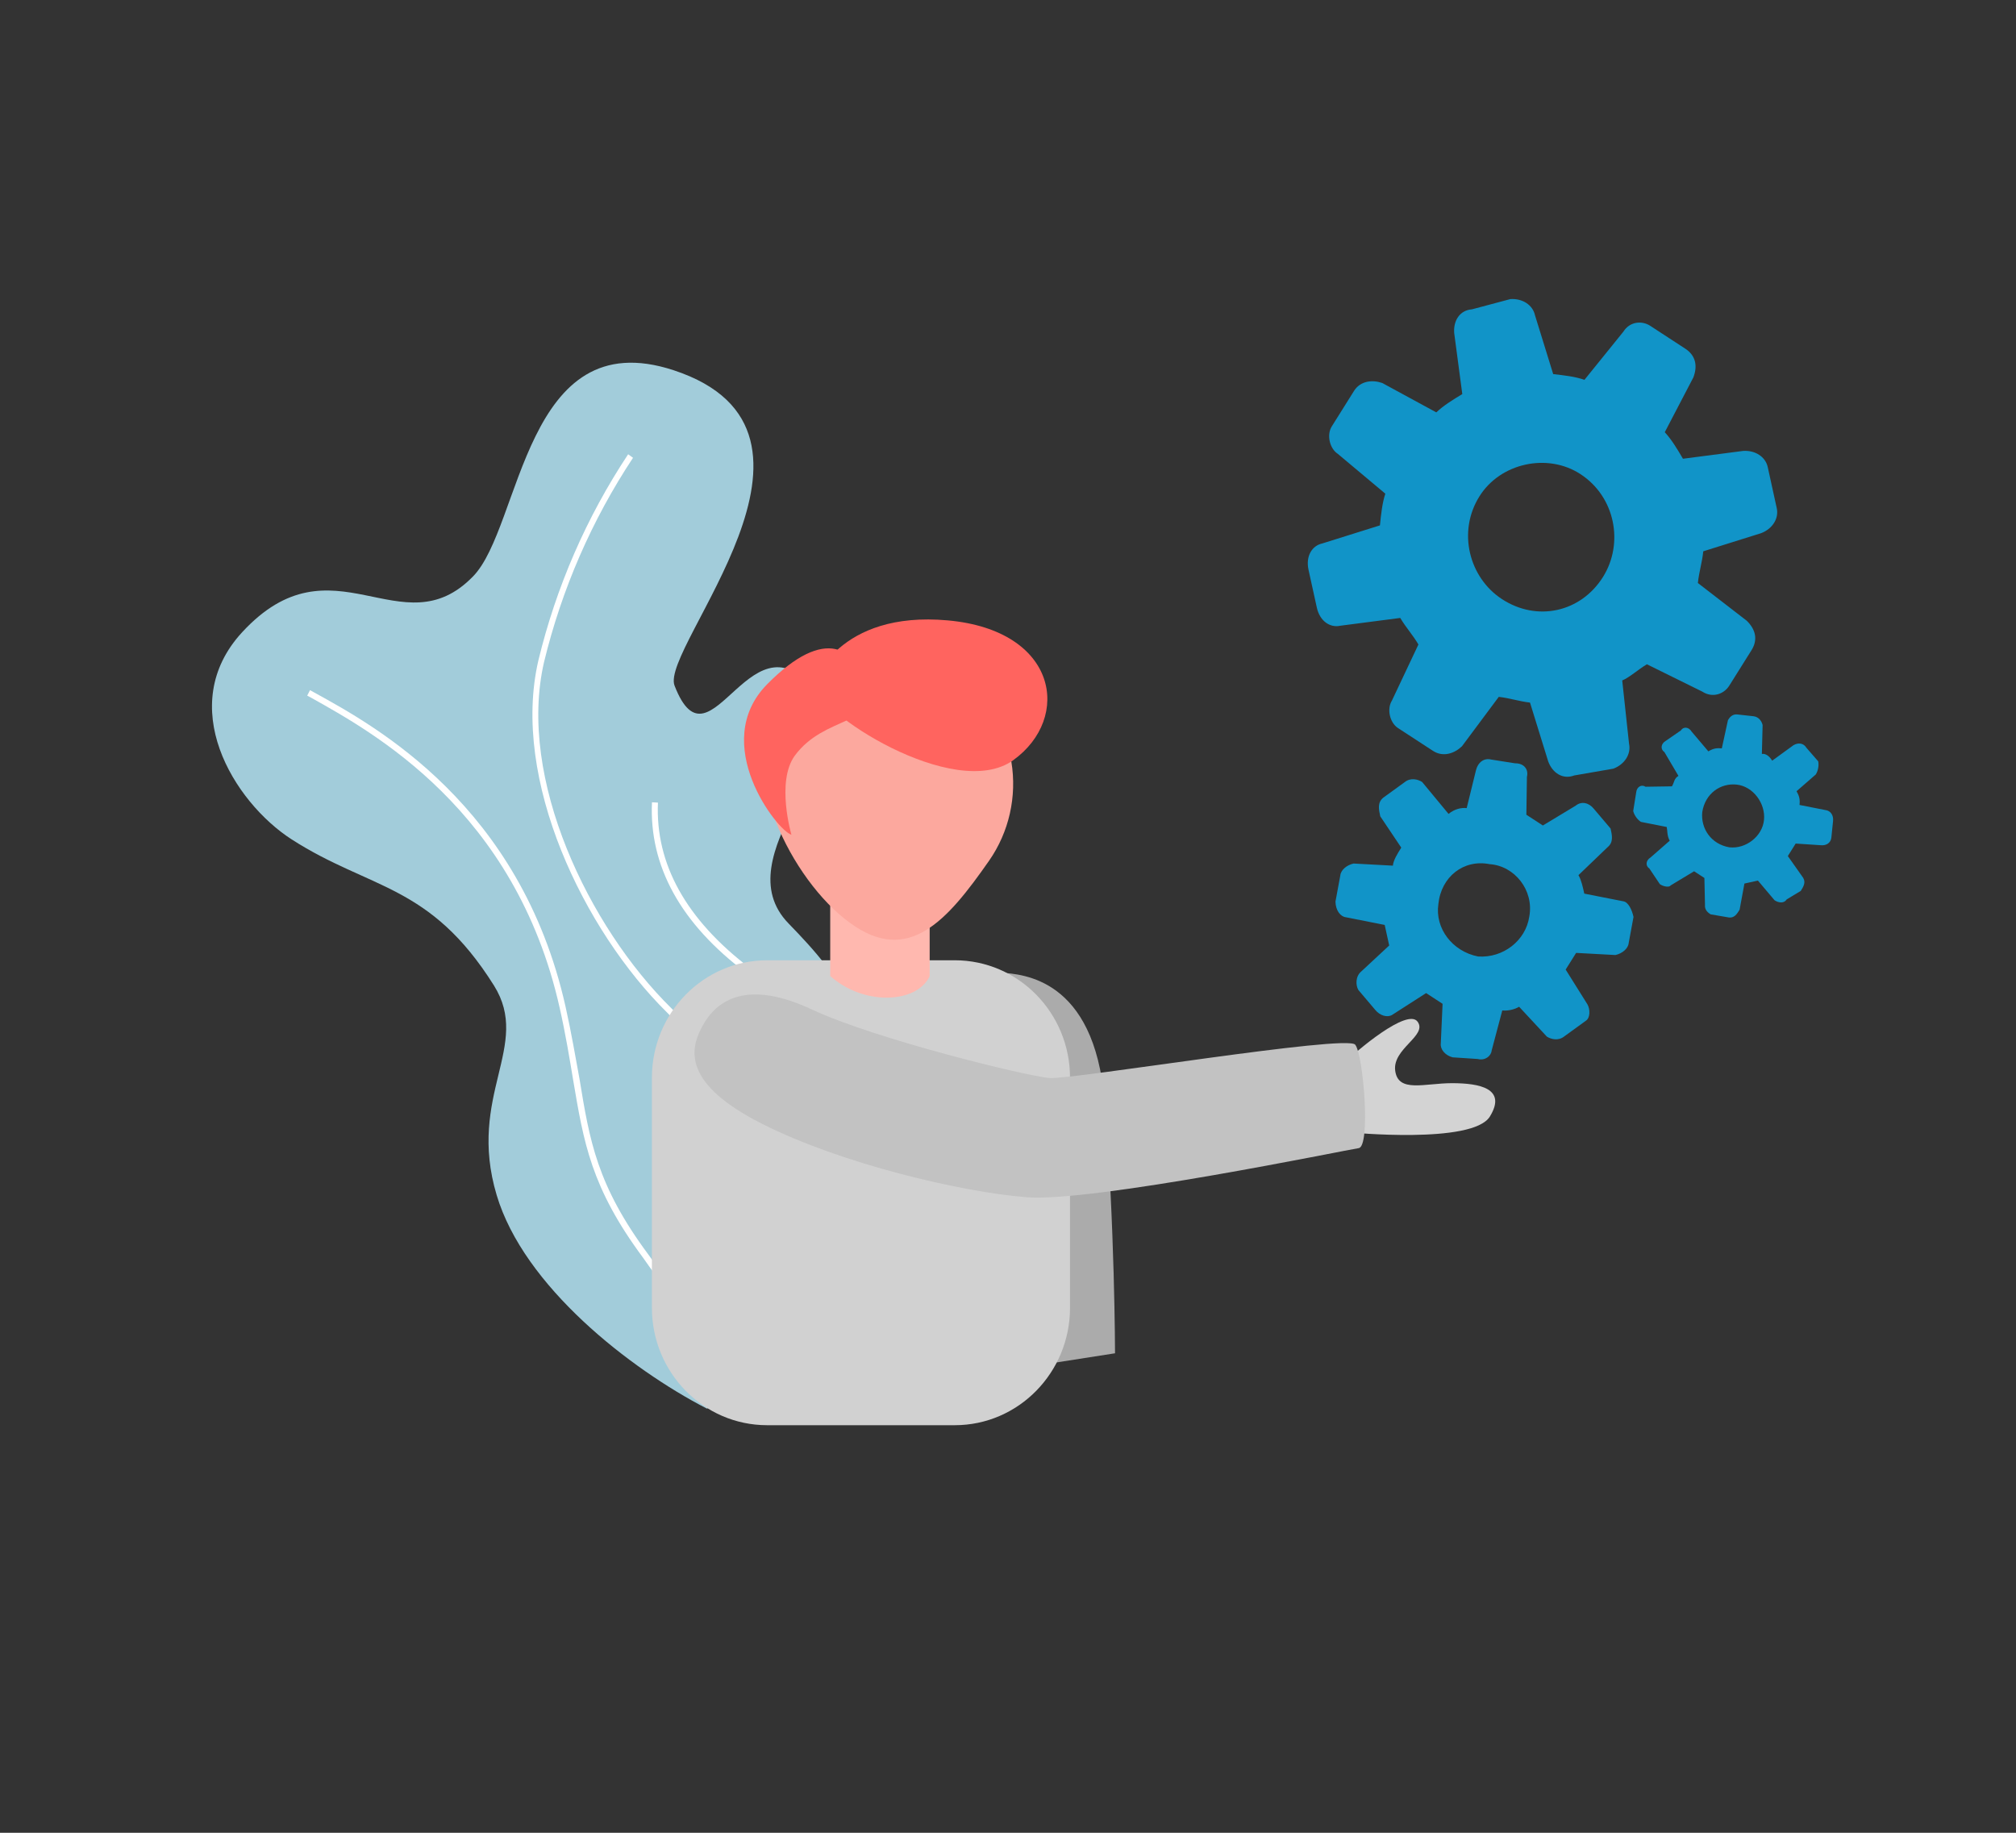 <svg width="55" height="50" viewBox="0 0 55 50" fill="none" xmlns="http://www.w3.org/2000/svg">
<rect x="0" y="0" width="55" height="50" fill="#333333" stroke="none"/>
<path d="M19.284 38.428C17.186 37.343 14.292 35.092 13.55 32.604C12.733 29.87 14.511 28.535 13.475 26.884C11.729 24.105 10.104 24.278 7.958 22.9C6.369 21.877 4.763 19.245 6.608 17.246C9.078 14.573 10.959 17.733 12.908 15.722C14.232 14.361 14.301 8.762 18.377 10.1C23.46 11.771 17.996 17.664 18.403 18.705C19.398 21.27 20.523 16.34 22.379 19.038C23.42 20.55 19.731 23.357 21.512 25.192C22.95 26.673 24.178 28.125 23.796 32.119C23.415 36.114 22.406 36.839 22.406 36.839L19.284 38.428Z" fill="#A2CCDA"/>
<path d="M21.512 38.502L21.358 38.56C21.209 37.956 21.098 37.343 21.025 36.724C20.628 34.125 19.89 29.29 18.195 27.619C15.934 25.39 13.935 21.267 14.687 18.021C15.172 16.012 16.001 14.107 17.137 12.393L17.27 12.489C16.147 14.187 15.325 16.072 14.843 18.06C14.105 21.246 16.077 25.302 18.309 27.499C20.042 29.21 20.759 33.897 21.183 36.697C21.257 37.305 21.367 37.908 21.512 38.502Z" fill="white"/>
<path d="M20.516 37.83C19.421 36.755 18.426 35.578 17.546 34.315C16.119 32.391 15.926 31.17 15.634 29.448C15.539 28.878 15.435 28.234 15.269 27.496C14.056 22.087 10.144 19.964 8.495 19.038L8.381 18.977L8.458 18.828L8.575 18.893C10.256 19.817 14.197 21.977 15.428 27.457C15.594 28.201 15.701 28.848 15.81 29.434C16.086 31.119 16.284 32.334 17.689 34.226C18.571 35.479 19.564 36.648 20.654 37.717L20.516 37.83Z" fill="white"/>
<path d="M22.284 37.883L22.128 37.926C21.606 36.228 21.473 34.431 21.738 32.673L21.797 32.202C22.057 30.262 22.351 28.063 20.364 26.545C18.567 25.198 17.707 23.621 17.787 21.887L17.95 21.896C17.876 23.567 18.72 25.089 20.461 26.412C22.518 27.975 22.201 30.32 21.946 32.208L21.887 32.679C21.628 34.422 21.763 36.202 22.284 37.883Z" fill="white"/>
<path fill-rule="evenodd" clip-rule="evenodd" d="M45.022 8.889L45.977 9.512C46.258 9.695 46.32 9.976 46.198 10.296L45.418 11.791C45.607 11.995 45.761 12.255 45.914 12.515L47.553 12.302C47.884 12.278 48.165 12.461 48.227 12.742L48.473 13.864C48.535 14.144 48.356 14.428 48.045 14.546L46.468 15.04C46.438 15.34 46.352 15.604 46.321 15.905L47.655 16.935C47.9 17.175 47.962 17.456 47.783 17.74L47.177 18.706C47.034 18.934 46.723 19.051 46.442 18.868L44.93 18.122C44.675 18.276 44.476 18.467 44.257 18.564L44.443 20.288C44.504 20.568 44.326 20.852 44.015 20.97L42.948 21.155C42.637 21.273 42.356 21.09 42.238 20.773L41.741 19.167C41.445 19.134 41.185 19.044 40.889 19.011L39.885 20.359C39.686 20.55 39.374 20.667 39.094 20.484L38.138 19.861C37.914 19.714 37.831 19.34 37.974 19.113L38.697 17.582C38.544 17.321 38.355 17.118 38.201 16.858L36.563 17.071C36.288 17.131 36.007 16.948 35.925 16.574L35.699 15.546C35.617 15.172 35.795 14.887 36.071 14.827L37.647 14.333C37.678 14.032 37.708 13.732 37.794 13.468L36.497 12.381C36.272 12.234 36.19 11.86 36.333 11.633L36.939 10.666C37.117 10.382 37.449 10.358 37.709 10.448L39.185 11.25C39.384 11.06 39.639 10.905 39.894 10.751L39.673 9.085C39.647 8.748 39.825 8.463 40.157 8.439L41.203 8.16C41.535 8.136 41.816 8.32 41.877 8.6L42.374 10.206C42.67 10.239 42.967 10.272 43.227 10.362L44.287 9.05C44.465 8.766 44.797 8.742 45.022 8.889ZM43.733 15.739C44.304 14.829 44.073 13.557 43.117 12.934C42.218 12.348 40.932 12.63 40.362 13.54C39.755 14.507 40.078 15.759 40.977 16.345C41.933 16.968 43.127 16.706 43.733 15.739Z" fill="#1194C8"/>
<path fill-rule="evenodd" clip-rule="evenodd" d="M40.686 20.722L41.335 20.824C41.575 20.82 41.708 20.987 41.657 21.194L41.642 22.227C41.811 22.337 41.98 22.447 42.092 22.52L42.985 21.981C43.148 21.847 43.352 21.9 43.485 22.067L43.94 22.604C43.981 22.791 44.022 22.978 43.859 23.111L43.063 23.875C43.14 24.005 43.181 24.192 43.222 24.379L44.279 24.587C44.427 24.604 44.524 24.828 44.565 25.015L44.433 25.73C44.418 25.88 44.255 26.014 44.071 26.054L42.999 25.996C42.928 26.11 42.821 26.28 42.714 26.451L43.307 27.398C43.384 27.529 43.389 27.772 43.262 27.849L42.68 28.271C42.517 28.405 42.313 28.352 42.2 28.279L41.444 27.465C41.317 27.542 41.133 27.582 40.985 27.566L40.695 28.659C40.68 28.809 40.517 28.943 40.313 28.89L39.629 28.845C39.424 28.791 39.291 28.625 39.307 28.474L39.356 27.385C39.188 27.275 39.019 27.165 38.907 27.092L37.979 27.688C37.851 27.765 37.647 27.712 37.514 27.545L37.059 27.008C36.982 26.878 36.977 26.634 37.14 26.5L37.9 25.794C37.859 25.607 37.818 25.42 37.777 25.233L36.72 25.024C36.572 25.008 36.439 24.841 36.434 24.597L36.566 23.882C36.581 23.732 36.744 23.598 36.928 23.558L38 23.616C38.015 23.465 38.122 23.295 38.229 23.124L37.656 22.27C37.615 22.083 37.574 21.896 37.737 21.762L38.319 21.34C38.482 21.206 38.686 21.26 38.798 21.333L39.519 22.204C39.682 22.07 39.866 22.029 40.014 22.046L40.268 21.01C40.319 20.802 40.482 20.669 40.686 20.722ZM41.722 25.003C41.854 24.288 41.322 23.62 40.639 23.575C39.934 23.436 39.317 23.914 39.241 24.666C39.145 25.324 39.62 25.955 40.325 26.094C41.009 26.14 41.626 25.661 41.722 25.003Z" fill="#1194C8"/>
<path fill-rule="evenodd" clip-rule="evenodd" d="M47.397 19.491L47.841 19.54C47.989 19.557 48.066 19.687 48.087 19.78L48.067 20.569C48.159 20.549 48.271 20.622 48.348 20.752L48.929 20.33C49.057 20.253 49.205 20.27 49.282 20.4L49.604 20.77C49.624 20.864 49.609 21.014 49.538 21.128L49.012 21.586C49.089 21.716 49.11 21.81 49.094 21.96L49.799 22.099C49.947 22.116 50.024 22.246 50.009 22.396L49.963 22.847C49.948 22.998 49.821 23.075 49.672 23.058L48.989 23.013C48.917 23.126 48.846 23.24 48.775 23.354L49.194 23.948C49.27 24.078 49.199 24.192 49.128 24.305L48.745 24.536C48.674 24.65 48.526 24.634 48.413 24.56L47.959 24.023C47.867 24.044 47.683 24.084 47.591 24.104L47.459 24.819C47.388 24.933 47.317 25.047 47.169 25.03L46.668 24.944C46.612 24.907 46.5 24.834 46.515 24.684L46.499 23.952C46.443 23.916 46.33 23.842 46.218 23.769L45.58 24.154C45.544 24.211 45.396 24.195 45.284 24.121L44.998 23.694C44.885 23.621 44.901 23.471 45.028 23.394L45.553 22.935C45.477 22.805 45.492 22.654 45.471 22.561L44.767 22.422C44.654 22.349 44.578 22.218 44.557 22.125L44.638 21.617C44.653 21.467 44.781 21.39 44.893 21.463L45.613 21.452C45.684 21.338 45.664 21.244 45.791 21.167L45.408 20.517C45.295 20.443 45.31 20.293 45.438 20.216L45.856 19.928C45.927 19.814 46.075 19.831 46.152 19.961L46.607 20.498C46.735 20.421 46.827 20.401 46.974 20.417L47.142 19.645C47.178 19.588 47.249 19.475 47.397 19.491ZM48.125 22.369C48.171 21.918 47.828 21.455 47.384 21.405C46.94 21.356 46.522 21.644 46.441 22.152C46.395 22.603 46.681 23.03 47.182 23.116C47.626 23.165 48.08 22.82 48.125 22.369Z" fill="#1194C8"/>
<path d="M36.703 28.975C36.991 28.682 38.395 27.491 38.674 27.872C38.953 28.254 37.98 28.606 38.064 29.213C38.147 29.82 38.864 29.55 39.614 29.55C40.365 29.55 41.116 29.694 40.647 30.459C40.178 31.225 36.798 30.891 36.798 30.891L36.703 28.975Z" fill="#D3D3D3"/>
<path d="M27.316 26.535C27.891 26.581 29.851 26.678 30.132 30.028C30.414 33.378 30.42 36.919 30.42 36.919L26.663 37.505L27.316 26.535Z" fill="#ABABAB"/>
<path d="M26.047 26.197L20.93 26.197C19.193 26.197 17.785 27.633 17.785 29.403L17.785 35.675C17.785 37.446 19.193 38.881 20.93 38.881L26.047 38.881C27.784 38.881 29.192 37.446 29.192 35.675L29.192 29.403C29.192 27.633 27.784 26.197 26.047 26.197Z" fill="#D1D1D1"/>
<path d="M25.363 26.628C25.363 26.628 25.141 27.25 24.088 27.215C23.558 27.187 23.052 26.981 22.65 26.628L22.65 23.182L25.363 23.182L25.363 26.628Z" fill="#FFB8AF"/>
<path d="M23.185 25.174C24.782 26.347 25.843 25.115 26.982 23.484C27.529 22.701 27.748 21.729 27.592 20.782C27.436 19.834 26.917 18.989 26.149 18.431C25.382 17.874 24.429 17.65 23.499 17.809C22.57 17.969 21.741 18.498 21.194 19.28C20.055 20.911 21.582 24.012 23.185 25.174Z" fill="#FCA89E"/>
<path d="M22.198 18.632C22.198 19.398 26.047 21.888 27.644 20.738C29.241 19.588 28.864 17.198 25.86 16.925C22.857 16.652 22.198 18.632 22.198 18.632Z" fill="#FF645F"/>
<path d="M19.149 28.019C19.557 27.244 20.415 26.728 22.152 27.541C23.89 28.353 28.018 29.36 28.631 29.409C29.244 29.459 36.749 28.212 36.973 28.5C37.198 28.787 37.396 31.275 37.068 31.322C36.74 31.369 29.793 32.806 28.006 32.662C26.22 32.519 22.949 31.75 20.791 30.659C18.634 29.568 18.818 28.641 19.149 28.019Z" fill="#C2C2C2"/>
<path d="M21.591 22.771C21.214 22.674 19.335 20.28 20.932 18.664C22.529 17.048 23.374 17.696 23.645 18.752C23.915 19.808 22.494 19.515 21.683 20.615C21.168 21.325 21.591 22.771 21.591 22.771Z" fill="#FF645F"/>
</svg>
